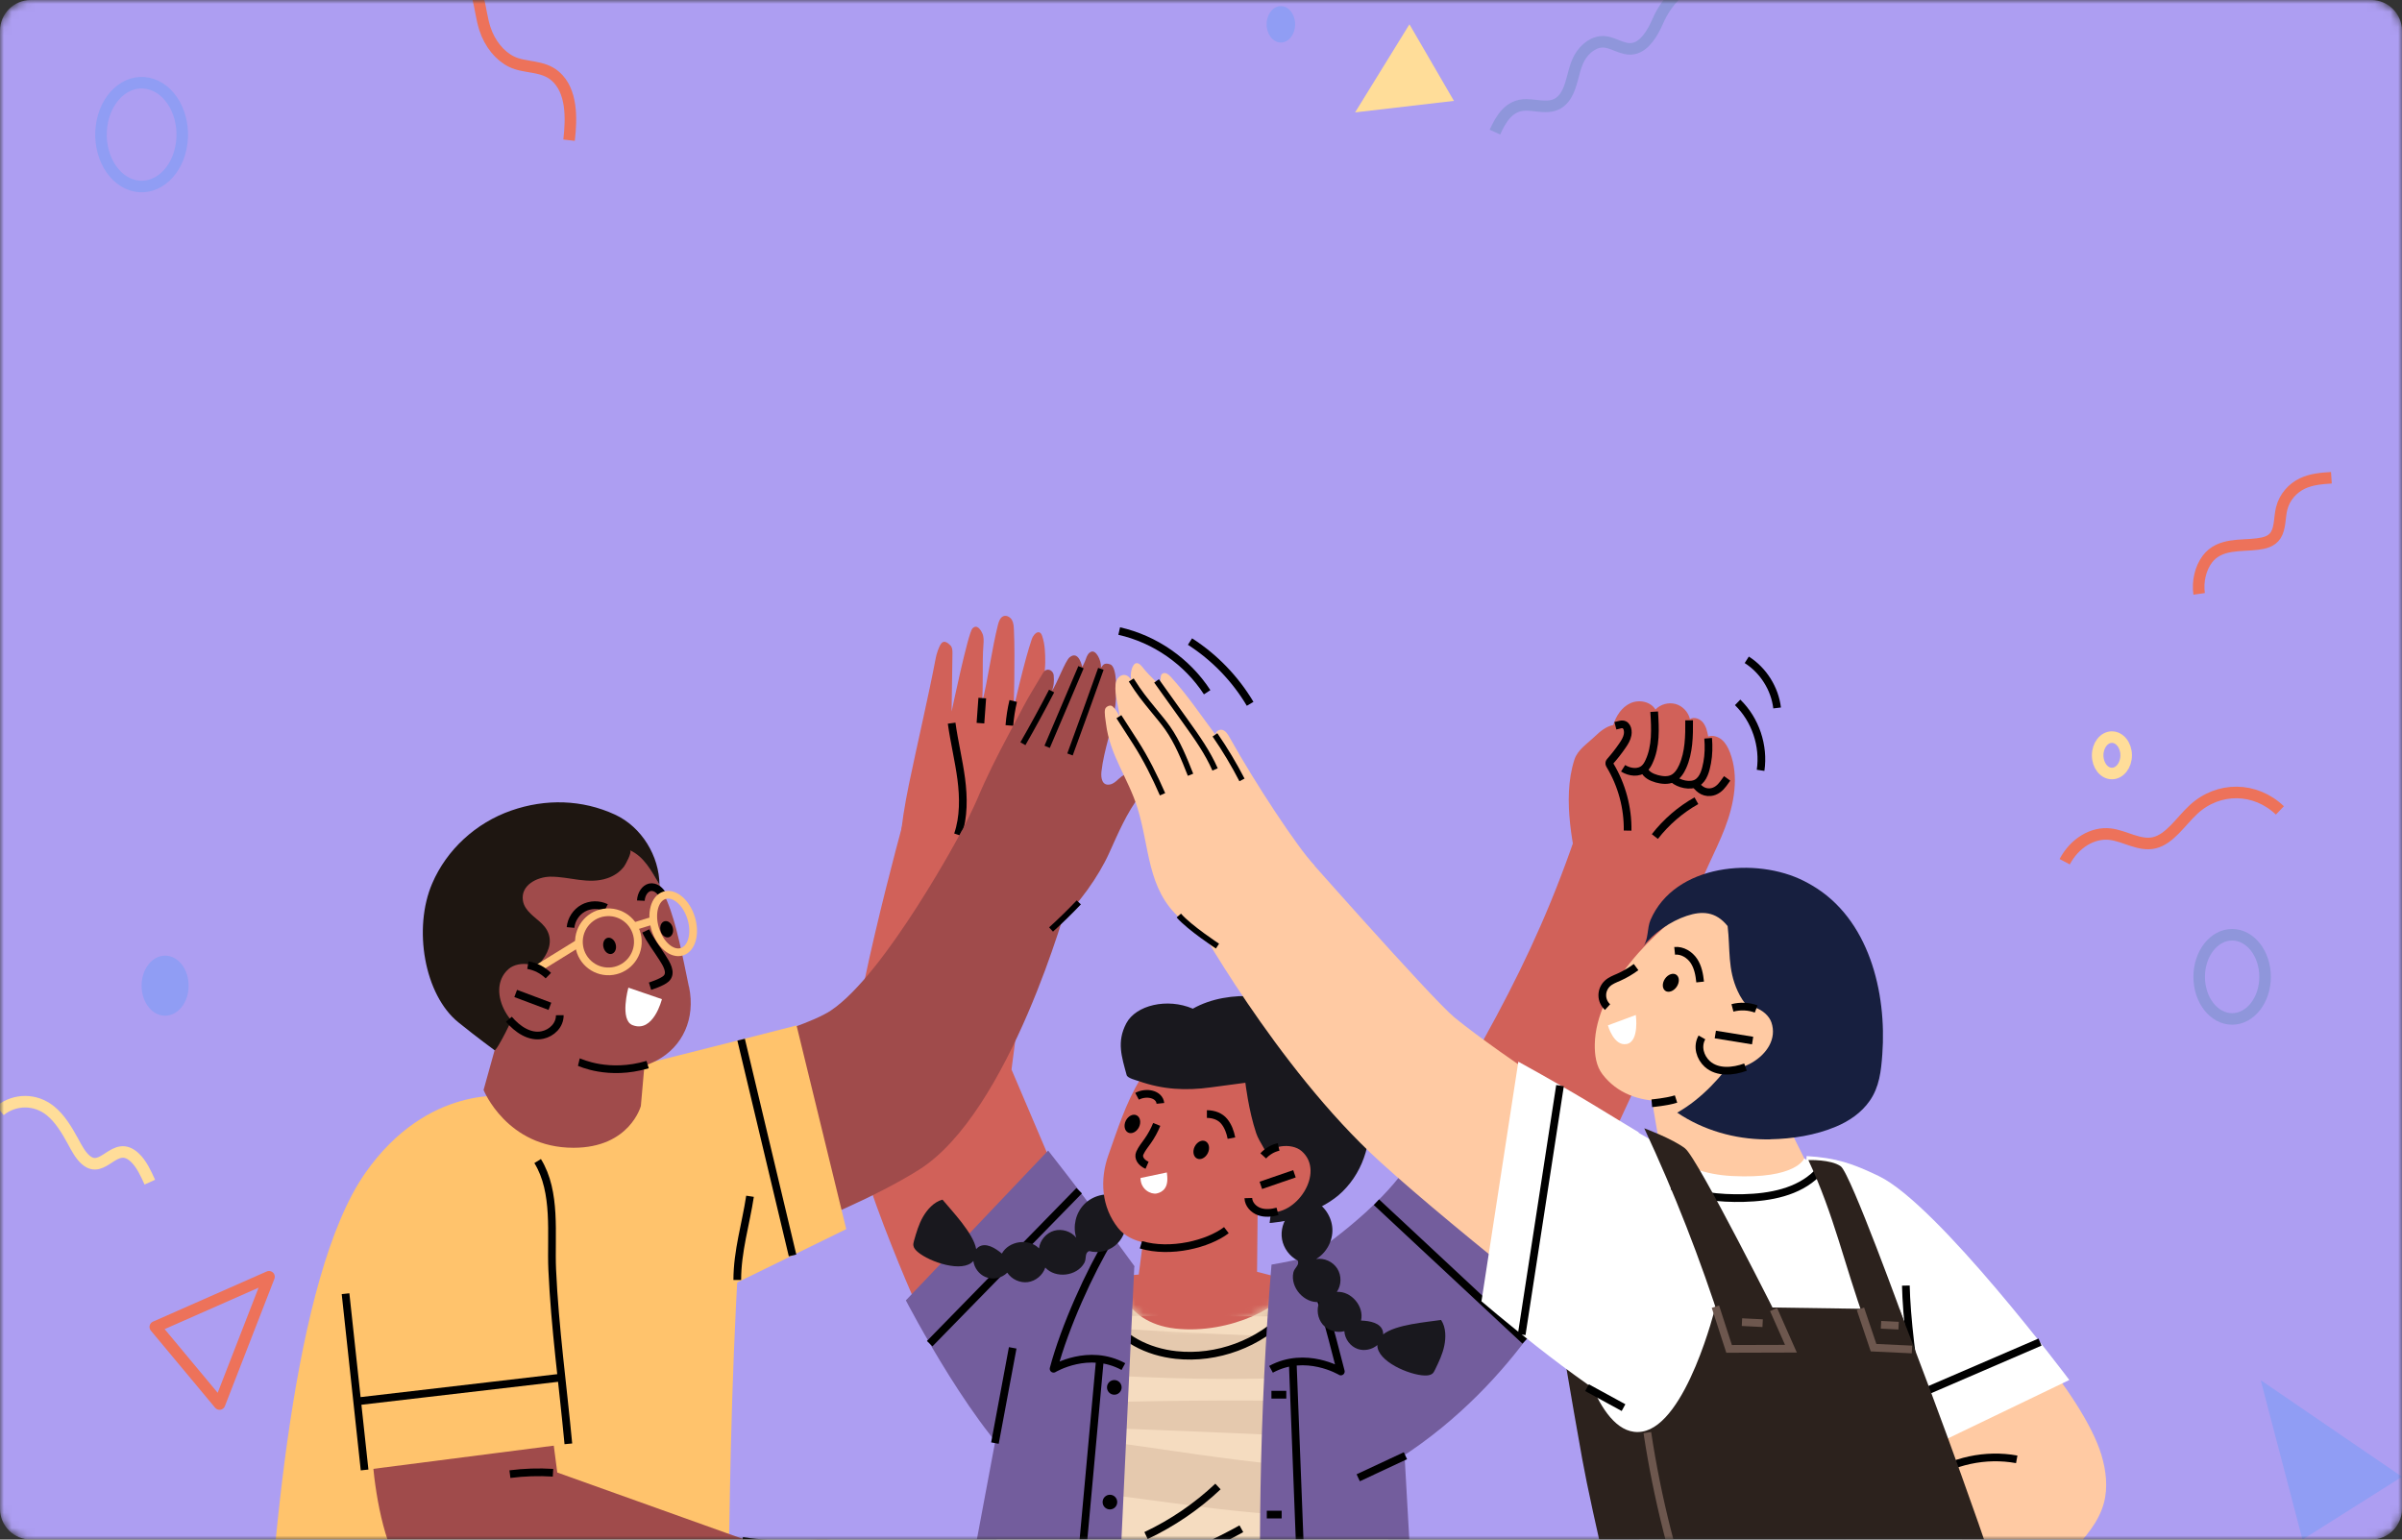 <svg width="312" height="200" viewBox="0 0 312 200" fill="none" xmlns="http://www.w3.org/2000/svg">
<rect x="0" y="0" width="312" height="200" fill="#333333" stroke="none"/>
<g clip-path="url(#clip0_70_2)">
<mask id="mask0_70_2" style="mask-type:luminance" maskUnits="userSpaceOnUse" x="0" y="0" width="312" height="200">
<path d="M0 4C0 1.791 1.791 0 4 0H308C310.209 0 312 1.791 312 4V196C312 198.209 310.209 200 308 200H4C1.791 200 0 198.209 0 196V4Z" fill="white"/>
</mask>
<g mask="url(#mask0_70_2)">
<path d="M0 4C0 1.791 1.791 0 4 0H308C310.209 0 312 1.791 312 4V196C312 198.209 310.209 200 308 200H4C1.791 200 0 198.209 0 196V4Z" fill="#AD9EF2"/>
<path d="M148.662 159.781L147.916 165.57L142.844 166.027C142.844 166.027 143.59 182.969 148.599 183.536C169.626 185.922 169.626 166.838 169.626 166.838L163.282 165.216L163.399 152.897" fill="#D16159"/>
<path d="M174.415 164.467L167.859 166.444C167.294 169.547 159.788 173.383 152.667 172.588C145.545 171.792 144.941 165.664 144.941 165.664L136.194 164.995C136.194 164.995 127.62 207.495 128.013 209.74C128.405 211.985 131.57 214.23 131.57 214.23L179.511 217.916C179.511 217.916 182.055 216.553 182.055 212.607C182.055 208.661 174.431 164.467 174.431 164.467H174.415Z" fill="#F5DCC0"/>
<mask id="mask1_70_2" style="mask-type:luminance" maskUnits="userSpaceOnUse" x="128" y="164" width="55" height="54">
<path d="M174.415 164.467L167.859 166.444C167.294 169.547 159.788 173.383 152.667 172.588C145.545 171.792 144.941 165.664 144.941 165.664L136.194 164.995C136.194 164.995 127.62 207.495 128.013 209.74C128.405 211.985 131.57 214.23 131.57 214.23L179.511 217.916C179.511 217.916 182.055 216.553 182.055 212.607C182.055 208.661 174.431 164.467 174.431 164.467H174.415Z" fill="white"/>
</mask>
<g mask="url(#mask1_70_2)">
<path d="M128.64 169.83C128.051 169.239 127.823 168.113 128.326 167.396C128.381 167.317 128.436 167.247 128.483 167.168C129.095 166.301 130.108 165.955 131.074 166.412C131.569 166.254 133.233 166.357 133.602 166.341C134.591 166.294 135.581 166.278 136.57 166.246C138.792 166.175 141.014 166.112 143.244 166.041C147.688 165.908 152.139 165.782 156.583 165.656C161.279 165.522 165.974 165.396 170.669 165.262C174.814 165.144 179.125 164.529 183.129 165.797C185.32 166.49 185.241 169.46 183.129 170.184C178.536 171.76 173.236 171.027 168.439 171.011L153.615 170.972C148.426 170.956 143.236 170.933 138.046 170.901C135.408 170.885 130.697 171.901 128.632 169.838L128.64 169.83ZM124.84 176.525C129.025 178.21 134.034 178.084 138.486 178.376C143.055 178.667 147.625 178.88 152.194 179.022C161.608 179.305 170.983 178.99 180.381 178.376C183.176 178.195 183.239 173.997 180.381 173.965C170.983 173.87 161.577 173.485 152.194 172.996C147.617 172.76 143.047 172.445 138.486 172.051C133.987 171.665 129.323 170.751 124.84 171.531C122.037 172.02 122.767 175.69 124.84 176.525ZM193.87 183.023C188.931 181.912 183.647 182.219 178.607 182.117C173.236 182.015 167.874 181.952 162.503 181.936C151.755 181.904 141.022 182.148 130.281 182.59C128.671 182.653 128.656 185.071 130.281 185.11C140.778 185.378 151.276 185.772 161.773 186.236C166.9 186.465 172.027 186.725 177.146 187.032C182.415 187.347 187.981 188.284 193.242 187.693C195.692 187.418 196.704 183.653 193.87 183.023ZM190.863 191.569C179.156 191.639 167.465 190.631 155.877 188.993C150.459 188.221 145.057 187.386 139.624 186.732C134.317 186.094 127.98 184.905 122.885 186.969C120.694 187.851 120.655 190.615 122.885 191.49C127.776 193.419 133.743 193.034 138.925 193.577C144.759 194.183 150.561 195.05 156.379 195.79C167.882 197.255 179.298 197.578 190.863 196.751C194.137 196.515 194.223 191.553 190.863 191.569ZM156.521 204.62C161.624 205.021 166.704 205.588 171.807 206.006C176.722 206.415 182.179 207.195 186.984 205.809C189.049 205.21 189.426 201.564 186.984 201.217C182.006 200.516 176.84 201.178 171.807 201.036C166.712 200.886 161.624 200.484 156.521 200.288C146.055 199.87 135.62 200.39 125.17 200.941C123.521 201.028 123.497 203.509 125.17 203.533C135.62 203.674 146.102 203.8 156.521 204.62ZM187.605 209.322C176.997 207.211 165.872 208.621 155.099 208.29C149.564 208.117 144.052 207.668 138.533 207.219C133.06 206.77 127.266 205.943 121.825 206.817C118.574 207.337 119.815 211.787 122.539 212.11C128.004 212.756 133.743 212.362 139.263 212.614C144.783 212.858 150.294 213.063 155.814 213.102C166.311 213.181 177.248 214.481 187.605 212.559C189.214 212.26 189.191 209.637 187.605 209.322Z" fill="#E5C9AE"/>
</g>
<path d="M140.461 206.141C147.724 204.747 154.774 202.187 161.244 198.595" stroke="black" stroke-miterlimit="10"/>
<path d="M148.859 199.477C152.283 197.863 155.447 195.705 158.203 193.105" stroke="black" stroke-miterlimit="10"/>
<path d="M143.734 170.674C145.453 173.887 149.135 175.636 152.755 176.022C158.07 176.597 163.598 174.541 167.264 170.634" stroke="black" stroke-miterlimit="10"/>
<path d="M199.564 165.87C211.38 145.06 216.962 133.348 221.438 112.807L206.355 103.3C200.16 123.527 192.741 135.215 182.125 153.236" fill="#D16159"/>
<path d="M120.802 173.486C120.802 173.486 110.925 152.196 110.195 143.044C109.528 134.727 117.591 105.829 117.591 105.829L135.555 106.853L131.386 138.933L140.674 160.734" fill="#D16159"/>
<path d="M147.34 164.468C146.649 179.314 144.679 220.909 144.679 220.909L124.367 213.45L132.258 171.288" fill="#735D9D"/>
<path d="M147.342 164.468C147.342 164.468 143.307 158.97 142.058 157.19C140.802 155.41 136.146 149.463 136.146 149.463L117.664 168.926C117.664 168.926 127.203 187.356 134.128 191.972" fill="#735D9D"/>
<path d="M165.159 164.279C163.589 182.906 163.298 203.636 164.06 222.114L184.081 218.223L182.134 183.591L176.528 160.892C172.956 163.034 165.159 164.279 165.159 164.279Z" fill="#735D9D"/>
<path d="M169.039 163.979C174.496 160.238 180.847 155.244 183.98 149.597L204.323 164.153C204.323 164.153 197.5 179.401 181.711 189.498" fill="#735D9D"/>
<path d="M145.92 177.527C141.405 175.077 136.883 177.786 136.852 177.81C138.288 172.391 141.57 165.161 144.169 160.9" stroke="black" stroke-linejoin="round"/>
<path d="M165.094 177.881C169.609 175.431 174.131 178.141 174.163 178.165C172.726 172.746 171.399 166.539 169.044 163.987" stroke="black" stroke-linejoin="round"/>
<path d="M129.234 187.466L131.542 175.093" stroke="black" stroke-miterlimit="10"/>
<path d="M182.554 189.104L176.422 191.971" stroke="black" stroke-linejoin="round"/>
<path d="M178.789 156.174L198.095 174.179" stroke="black" stroke-linejoin="round"/>
<path d="M140.175 154.677L120.758 174.549" stroke="black" stroke-linejoin="round"/>
<path d="M167.914 176.944L169.626 221.035" stroke="black" stroke-linejoin="round"/>
<path d="M142.839 176.944L139.016 218.83" stroke="black" stroke-linejoin="round"/>
<path d="M165.148 181.181H167.08" stroke="black" stroke-linejoin="round"/>
<path d="M164.547 196.753H166.478" stroke="black" stroke-linejoin="round"/>
<path d="M145.689 180.228C145.689 180.756 145.265 181.181 144.739 181.181C144.213 181.181 143.789 180.756 143.789 180.228C143.789 179.7 144.213 179.275 144.739 179.275C145.265 179.275 145.689 179.7 145.689 180.228Z" fill="black"/>
<path d="M145.119 195.13C145.119 195.658 144.695 196.083 144.169 196.083C143.643 196.083 143.219 195.658 143.219 195.13C143.219 194.602 143.643 194.177 144.169 194.177C144.695 194.177 145.119 194.602 145.119 195.13Z" fill="black"/>
<path d="M204.609 111.342C204.091 108.53 203.651 105.671 203.793 102.804C203.863 101.402 204.075 100.008 204.507 98.669C204.923 97.393 206.164 96.621 207.098 95.723C207.805 95.046 208.59 94.369 209.548 94.187C209.909 93.006 210.639 91.88 211.754 91.36C212.869 90.84 214.384 91.116 215.028 92.171C215.687 91.486 216.724 91.202 217.643 91.454C218.553 91.706 219.299 92.494 219.511 93.415C220.061 93.085 220.815 93.368 221.215 93.872C221.615 94.376 221.757 95.03 221.882 95.668C222.495 95.471 223.186 95.7 223.672 96.117C224.159 96.534 224.465 97.133 224.701 97.732C225.918 100.874 225.251 104.45 224.041 107.593C222.832 110.735 221.097 113.681 220.124 116.903" fill="#D16159"/>
<path d="M209.827 94.281C210.039 94.226 210.258 94.179 210.47 94.124C211.271 93.927 211.538 94.762 211.413 95.455C211.318 95.967 211.044 96.416 210.745 96.849C210.266 97.55 209.748 98.22 209.183 98.858C209.112 98.936 209.041 99.023 209.034 99.125C209.018 99.236 209.081 99.338 209.136 99.433C210.659 101.969 211.46 104.938 211.413 107.9" stroke="black" stroke-miterlimit="10"/>
<path d="M214.864 92.454C215.005 94.659 215.123 96.983 214.173 98.984C214.032 99.291 213.851 99.59 213.6 99.818C212.862 100.488 211.669 100.339 210.828 99.803" stroke="black" stroke-miterlimit="10"/>
<path d="M221.874 95.904C221.961 96.96 221.945 98.039 221.749 99.079C221.568 100.008 221.301 101.182 220.422 101.701C219.558 102.205 218.098 101.859 217.344 101.205" stroke="black" stroke-miterlimit="10"/>
<path d="M219.404 93.573C219.42 95.613 219.396 97.724 218.564 99.583C218.281 100.213 217.873 100.843 217.253 101.134C216.617 101.434 215.87 101.347 215.195 101.166C214.52 100.977 213.797 100.63 213.562 99.969" stroke="black" stroke-miterlimit="10"/>
<path d="M220.023 101.607C220.55 102.363 221.17 103.001 222.175 102.906C222.889 102.835 223.439 102.363 223.847 101.804C224.012 101.575 224.177 101.347 224.342 101.118" stroke="black" stroke-miterlimit="10"/>
<path d="M214.953 108.672C216.421 106.781 218.266 105.19 220.347 104.017" stroke="black" stroke-miterlimit="10"/>
<path d="M134.127 119.179C133.711 112.957 138.351 107.451 138.932 101.237C139.019 100.323 139.011 99.401 139.152 98.488C139.466 96.463 140.487 94.502 140.212 92.47C139.788 92.124 139.136 92.195 138.673 92.47C137.244 93.337 136.702 95.306 135.87 96.653C135.737 96.865 135.603 97.078 135.399 97.212C135.195 97.346 134.889 97.361 134.716 97.188C134.583 97.046 134.559 96.834 134.559 96.637C134.535 95.479 135.768 88.209 135.768 85.996C135.768 84.854 135.737 83.696 135.368 82.617C135.313 82.467 135.25 82.31 135.124 82.215C134.7 81.9 134.206 82.515 134.025 83.019C133.083 85.712 131.67 91.998 131.67 91.998C131.67 91.998 131.874 85.484 131.701 81.837C131.678 81.396 131.662 80.939 131.45 80.553C131.23 80.168 130.759 79.892 130.351 80.041C129.919 80.199 129.746 80.711 129.628 81.16C128.827 84.334 128.364 88.123 127.563 91.297C127.736 89.005 127.563 86.098 127.736 83.806C127.775 83.287 127.815 82.735 127.587 82.255C127.359 81.774 126.88 81.042 126.307 81.648C125.734 82.255 123.606 92.439 123.606 92.439C123.606 92.439 123.669 87.366 123.716 84.893C123.716 84.523 123.716 84.114 123.457 83.846C123.088 83.468 122.625 83.16 122.287 83.562C121.95 83.964 121.635 84.988 121.541 85.508C120.638 90.296 119.068 97.007 118.087 101.772C116.917 107.467 116.477 111.602 117.042 117.391" fill="#D16159"/>
<path d="M133.617 116.123C133.813 115.146 134.158 114.201 134.637 113.327" stroke="black" stroke-miterlimit="10"/>
<path d="M123.609 93.943C123.947 96.369 124.536 98.748 124.857 101.174C125.171 103.6 125.203 106.12 124.418 108.436" stroke="black" stroke-miterlimit="10"/>
<path d="M134.443 98.386C132.174 100.93 130.674 104.151 130.18 107.53" stroke="black" stroke-miterlimit="10"/>
<path d="M127.588 90.683L127.352 93.943" stroke="black" stroke-miterlimit="10"/>
<path d="M131.612 91.061C131.36 92.108 131.195 93.171 131.109 94.243" stroke="black" stroke-miterlimit="10"/>
<path d="M225.703 91.242C228.011 93.487 229.157 96.874 228.686 100.071" stroke="black" stroke-linejoin="round"/>
<path d="M226.891 85.713C229.035 87.076 230.527 89.438 230.833 91.967" stroke="black" stroke-linejoin="round"/>
<path d="M122.426 155.843C123.619 157.284 126.454 160.222 126.799 162.27C126.886 162.168 126.98 162.073 127.098 161.994C128.04 161.356 129.265 162.12 130.136 162.845C131.039 161.191 133.63 160.821 134.957 162.168C135.09 161.112 135.899 160.167 136.92 159.876C137.94 159.584 139.126 159.954 139.793 160.781C139.322 159.293 139.731 157.568 140.822 156.449C141.905 155.331 143.625 154.882 145.117 155.323L146.271 158.773C146.287 159.946 145.721 161.112 144.803 161.837C143.876 162.561 142.612 162.821 141.481 162.522C140.838 162.758 141.175 163.475 140.838 164.074C139.864 165.799 137.116 166.121 135.773 164.664C135.451 165.649 134.533 166.413 133.512 166.555C132.484 166.689 131.408 166.192 130.835 165.326C130.112 166.058 128.935 166.287 127.993 165.885C127.16 165.531 126.548 164.704 126.43 163.806C125.048 165.421 120.706 163.916 119.222 162.648C118.956 162.42 118.704 162.152 118.649 161.845C118.602 161.624 118.665 161.404 118.72 161.191C119.026 160.12 119.332 159.041 119.89 158.072C120.408 157.174 121.272 156.142 122.434 155.835L122.426 155.843Z" fill="#19181E"/>
<path d="M148.084 140.256C149.372 138.161 151.194 136.428 153.533 135.569C156.548 134.467 160.144 135.042 163.01 136.326C167.713 138.436 168.412 144.241 167.517 148.754C166.834 152.22 165.805 154.953 163.143 157.371C158.809 161.301 148.485 163.601 145.234 159.529C143.044 156.78 142.84 153.22 143.978 150.038C145.116 146.856 146.231 143.265 148.084 140.248V140.256Z" fill="#D16159"/>
<path d="M150.249 146.068C149.943 146.832 149.543 147.557 149.072 148.227C148.71 148.739 148.302 149.227 148.051 149.802C147.8 150.377 148.2 151.031 148.993 151.377" stroke="black" stroke-miterlimit="10"/>
<path d="M155.18 148.951C154.874 149.566 155.008 150.259 155.479 150.495C155.95 150.731 156.578 150.416 156.884 149.802C157.19 149.187 157.057 148.494 156.586 148.258C156.115 148.022 155.486 148.337 155.18 148.951Z" fill="black"/>
<path d="M146.235 145.58C145.929 146.194 146.063 146.888 146.534 147.124C147.005 147.36 147.633 147.045 147.939 146.431C148.245 145.816 148.112 145.123 147.641 144.887C147.17 144.651 146.542 144.966 146.235 145.58Z" fill="black"/>
<path d="M156.766 144.722C157.693 144.722 158.525 145.06 159.02 145.675C159.522 146.289 159.805 147.077 159.954 147.849" stroke="black" stroke-miterlimit="10"/>
<path d="M150.726 143.336C150.6 142.107 148.88 141.776 147.695 142.414" stroke="black" stroke-miterlimit="10"/>
<path d="M164.935 150.952C164.723 149.77 163.576 148.416 163.168 147.203C162.171 144.21 161.763 140.657 161.763 140.657C161.763 140.657 157.546 141.217 157.272 141.256C154.005 141.705 151.037 141.54 147.92 140.445C147.591 140.327 146.452 140.067 146.342 139.657C145.706 137.286 145.023 135.357 146.295 132.939C147.544 130.568 151.618 129.607 154.94 131.033C159.682 128.355 166.505 129.213 171.082 131.71C175.55 134.144 177.167 138.909 177.795 143.698C178.329 147.817 177.308 151.921 174.372 154.803C173.108 156.04 171.506 156.914 168.845 158.048C167.251 158.726 164.911 158.875 164.911 158.875C165.209 156.843 165.288 154.78 165.139 152.74C165.092 152.117 165.021 151.535 164.919 150.968L164.935 150.952Z" fill="#19181E"/>
<path d="M159.297 159.805C156.934 161.608 152.042 162.845 148.195 161.703" stroke="black" stroke-miterlimit="10"/>
<path d="M151.565 152.307L148.141 153.031C148.157 154.536 149.492 155.181 150.23 155.04C150.662 154.961 151.07 154.725 151.321 154.354C151.714 153.772 151.651 153.008 151.565 152.307Z" fill="white"/>
<path d="M164.109 150.416C164.847 148.762 167.752 148.384 169.071 149.534C172.243 152.291 168.294 158.174 164.588 157.418C163.536 157.206 162.295 156.276 162.397 155.079" fill="#D16159"/>
<path d="M168.139 152.48L163.773 153.984" stroke="black" stroke-miterlimit="10"/>
<path d="M166.08 148.991C165.318 149.164 164.612 149.573 164.086 150.156" stroke="black" stroke-miterlimit="10"/>
<path d="M165.94 157.371C165.163 157.576 164.331 157.663 163.577 157.395C162.823 157.127 162.172 156.442 162.148 155.638" stroke="black" stroke-miterlimit="10"/>
<path d="M187.191 171.469C185.346 171.753 181.279 172.044 179.661 173.344C179.661 173.21 179.661 173.076 179.622 172.942C179.347 171.84 177.926 171.588 176.788 171.548C177.22 169.713 175.524 167.705 173.647 167.823C174.252 166.941 174.275 165.704 173.702 164.798C173.129 163.892 172.006 163.388 170.954 163.554C172.289 162.758 173.137 161.199 173.066 159.639C172.996 158.08 172.014 156.599 170.617 155.93L167.468 157.733C166.675 158.6 166.322 159.844 166.526 161.002C166.738 162.16 167.507 163.199 168.544 163.735C168.866 164.341 168.135 164.656 167.994 165.318C167.578 167.256 169.407 169.327 171.378 169.138C170.962 170.091 171.143 171.273 171.81 172.06C172.485 172.848 173.624 173.202 174.621 172.927C174.676 173.951 175.398 174.911 176.364 175.242C177.22 175.534 178.225 175.321 178.908 174.73C178.868 176.857 183.1 178.637 185.055 178.684C185.409 178.692 185.77 178.653 186.021 178.472C186.202 178.338 186.304 178.133 186.398 177.936C186.885 176.936 187.372 175.927 187.599 174.825C187.811 173.809 187.85 172.462 187.183 171.462L187.191 171.469Z" fill="#19181E"/>
<path d="M96.74 153.701C94.188 178.306 94.581 227.958 94.581 227.958L34.219 222.114C35.263 201.888 38.011 165.869 47.441 152.385C55.567 140.76 66.103 142.414 66.103 142.414L91.48 144.95L96.748 153.708L96.74 153.701Z" fill="#FFC36C"/>
<path d="M48.139 180.133C48.139 180.133 47.228 197.65 52.952 205.345C59.571 214.238 91.66 218.727 98.71 219.57L101.129 201.573L72.384 191.286L70.421 176.172" fill="#A04B4B"/>
<path d="M70.232 141.863C66.133 141.343 60.708 144.123 56.947 146.061C54.089 147.533 51.412 149.668 49.245 152.385C45.641 156.891 44.738 164.57 44.911 170.501C45.115 177.605 47.368 190.955 47.368 190.955L73.828 187.553L70.789 164.05" fill="#FFC36C"/>
<path d="M88.204 165.161C88.204 165.161 108.359 158.828 119.303 151.999C131.214 144.572 138.744 116.942 138.744 116.942L124.972 107.861C124.972 107.861 115.04 126.543 107.903 131.285C103.75 134.049 87.403 137.98 77.062 142.319" fill="#A04B4B"/>
<path d="M73.969 140.642C83.343 138.31 92.71 135.979 103.466 133.214L109.92 159.671L86.539 171.107" fill="#FFC36C"/>
<path d="M137.622 119.683C140.072 117.588 142.718 113.799 144.052 110.861C145.222 108.278 146.337 105.616 148.072 103.347C148.543 102.733 150.302 101.449 149.917 100.543C149.14 98.708 146.125 100.378 145.262 101.221C144.955 101.52 144.61 101.819 144.186 101.906C143.134 102.119 142.985 101.032 143.063 100.276C143.385 97.346 144.523 94.589 144.877 91.62C145.073 89.926 145.12 86.618 144.209 86.303C143.283 85.988 143.228 86.563 143.016 86.721C143.04 85.736 142.38 84.444 141.76 84.657C141.383 84.791 141.179 85.193 141.061 85.571C140.943 85.949 140.574 86.65 140.574 86.65C140.574 86.65 140.142 84.413 138.941 85.382C138.337 85.87 137.261 88.926 136.593 89.816C136.884 89.186 136.939 88.524 136.868 87.729C136.829 87.296 136.421 86.886 135.934 87.02C135.651 87.099 135.526 87.343 135.384 87.579C134.631 88.871 133.767 90.218 133.068 91.533C132.338 92.911 131.608 94.282 130.878 95.66C129.504 98.244 128.122 100.985 126.968 103.733C125.9 106.277 122.586 112.421 122.586 112.421" fill="#A04B4B"/>
<path d="M140.127 117.225C138.972 118.438 137.771 119.62 136.523 120.746" stroke="black" stroke-width="0.75" stroke-miterlimit="10"/>
<path d="M142.996 86.886C141.677 90.595 140.343 94.305 138.984 98.007" stroke="black" stroke-width="0.75" stroke-miterlimit="10"/>
<path d="M140.413 86.674C138.945 90.124 137.485 93.566 136.016 97.015" stroke="black" stroke-width="0.75" stroke-miterlimit="10"/>
<path d="M136.596 89.769C135.403 92.076 134.155 94.361 132.867 96.613" stroke="black" stroke-width="0.75" stroke-miterlimit="10"/>
<path d="M98.67 200.297C101.489 200.407 101.496 200.234 104.307 200.053C106.506 199.911 110.321 199.706 112.088 201.187C112.842 201.817 113.242 202.793 113.972 203.439C114.231 203.668 114.545 203.865 114.687 204.188C114.828 204.503 114.655 204.983 114.31 204.975C115.032 204.983 116.124 205.723 116.524 206.275C116.885 206.771 116.995 207.448 116.807 208.031C116.618 208.614 116.131 209.102 115.55 209.284C116.493 209.567 117.184 210.221 117.458 211.119C117.6 211.591 117.663 212.103 117.498 212.568C117.199 213.411 116.273 213.836 115.448 214.167C116.171 214.687 116.846 215.474 116.728 216.356C116.642 217.018 116.022 217.853 115.496 218.255C114.844 218.743 114.224 218.806 113.462 219.074C113.627 219.019 113.595 219.932 113.58 220.011C113.501 220.31 113.329 220.57 113.132 220.799C112.7 221.295 112.088 221.602 111.452 221.76C110.722 221.941 109.968 221.925 109.214 221.964C108.382 222.012 107.55 222.083 106.718 222.098C104.511 222.138 102.297 221.956 100.146 221.46C97.853 220.933 95.631 220.145 93.394 219.412C93.08 219.31 92.766 219.208 92.451 219.105C92.012 218.963 91.572 218.83 91.14 218.696C90.049 218.365 89.248 217.758 88.07 217.617" fill="#A04B4B"/>
<path d="M96.445 200.053C97.623 200.25 98.817 200.36 100.017 200.384" stroke="black" stroke-width="0.75" stroke-miterlimit="10"/>
<path d="M69.836 150.826C72.333 154.874 71.532 160.372 71.728 164.909C72.066 172.493 73.118 180 73.825 187.561" stroke="black" stroke-miterlimit="10"/>
<path d="M47.356 190.955L44.883 168.059" stroke="black" stroke-miterlimit="10"/>
<path d="M46.391 182.047L72.709 178.976" stroke="black" stroke-miterlimit="10"/>
<path d="M71.832 191.318C69.964 191.2 68.079 191.263 66.234 191.499" stroke="black" stroke-miterlimit="10"/>
<path d="M95.766 166.279C95.766 162.538 96.873 159.025 97.422 155.402" stroke="black" stroke-miterlimit="10"/>
<path d="M102.947 163.089L96.266 135.057" stroke="black" stroke-miterlimit="10"/>
<path d="M70.209 124.85L63.323 129.481L64.807 134.419L62.812 141.595C62.812 141.595 65.835 149.109 74.496 149.101C81.805 149.101 83.242 143.674 83.242 143.674L84.121 133.726" fill="#A04B4B"/>
<path d="M89.484 128.189C88.668 124.259 87.867 119.966 86.65 117.06C85.621 114.603 83.76 111.003 81.397 109.696C78.351 108.01 74.59 109.459 71.316 110.357C65.93 111.83 64.218 117.934 64.422 122.928C64.579 126.756 65.969 130.009 68.427 133.041C71.638 137.011 79.081 141.098 85.339 137.743C88.66 135.963 90.364 132.356 89.5 128.189H89.484Z" fill="#A04B4B"/>
<path d="M79.971 122.66C80.128 123.235 79.892 123.794 79.46 123.912C79.021 124.031 78.542 123.66 78.393 123.085C78.236 122.51 78.471 121.951 78.903 121.833C79.343 121.715 79.822 122.085 79.971 122.66Z" fill="black"/>
<path d="M87.385 120.502C87.542 121.077 87.306 121.636 86.874 121.754C86.435 121.873 85.956 121.502 85.807 120.927C85.65 120.352 85.885 119.793 86.317 119.675C86.757 119.557 87.236 119.927 87.385 120.502Z" fill="black"/>
<path d="M83.875 120.935C84.464 122.18 85.328 123.267 86.058 124.424C86.513 125.141 87.338 126.378 86.521 127.134C85.979 127.63 84.433 128.111 84.433 128.111" stroke="black" stroke-miterlimit="10"/>
<path d="M85.977 129.796L81.619 128.299C81.619 128.299 80.465 132.498 82.153 133.167C84.886 134.238 85.977 129.796 85.977 129.796Z" fill="white"/>
<path d="M64.225 136.428C64.499 136.625 66.816 131.954 66.863 131.426C66.91 130.891 66.8 130.355 66.745 129.82C66.572 128.103 67.711 127.339 68.888 126.338C69.736 125.606 70.592 124.716 71.071 123.692C71.699 122.345 71.456 121.038 70.419 120.022C69.517 119.132 68.143 118.36 67.923 116.997C67.601 114.965 69.799 113.91 71.472 113.886C73.984 113.862 76.402 114.933 78.899 114.083C79.747 113.791 80.501 113.295 81.05 112.578C81.2 112.389 82.197 110.617 81.804 110.444C83.681 111.279 84.607 113.146 85.659 114.918C85.628 111.232 83.367 107.427 79.88 105.821C75.625 103.859 70.875 103.733 66.407 105.293C61.822 106.892 58.03 110.357 56.138 114.768C53.633 120.597 55.109 129.237 59.545 132.813C62.042 134.829 64.24 136.428 64.24 136.428H64.225Z" fill="#1E1611"/>
<path d="M75.188 137.972C75.352 138.011 79.035 139.807 84.123 138.294" stroke="black" stroke-miterlimit="10"/>
<path d="M74.109 120.486C74.204 119.454 74.84 118.486 75.743 117.982C76.645 117.478 77.8 117.454 78.726 117.911" stroke="black" stroke-miterlimit="10"/>
<path d="M83.242 116.997C83.281 116.139 83.784 115.406 84.42 115.264C85.064 115.13 85.778 115.619 86.124 116.383" stroke="black" stroke-miterlimit="10"/>
<path d="M82.813 121.794C83.119 123.889 81.674 125.842 79.578 126.149C77.49 126.456 75.542 125.007 75.236 122.904C74.93 120.809 76.375 118.856 78.471 118.549C80.567 118.241 82.507 119.691 82.813 121.794Z" stroke="#FFC47A" stroke-miterlimit="10"/>
<path d="M89.771 119.242C90.399 121.266 89.865 123.235 88.577 123.637C87.29 124.039 85.743 122.723 85.115 120.699C84.487 118.675 85.021 116.706 86.308 116.304C87.596 115.902 89.143 117.218 89.771 119.242Z" stroke="#FFC47A" stroke-miterlimit="10"/>
<path d="M84.919 119.549L82.297 120.352" stroke="#FFC47A" stroke-miterlimit="10"/>
<path d="M75.198 122.503L68.273 126.779" stroke="#FFC47A" stroke-miterlimit="10"/>
<path d="M71.115 126.913C70.369 125.141 67.409 124.692 66.051 125.889C62.785 128.772 66.773 135.105 70.566 134.356C71.641 134.144 72.921 133.175 72.827 131.899" fill="#A04B4B"/>
<path d="M66.984 129.056L71.428 130.725" stroke="black" stroke-miterlimit="10"/>
<path d="M68.57 125.377C69.559 125.543 70.494 126.023 71.224 126.74" stroke="black" stroke-miterlimit="10"/>
<path d="M66.102 132.403C67.169 133.671 68.787 134.821 70.475 134.451C71.645 134.199 72.72 133.214 72.713 131.883" stroke="black" stroke-miterlimit="10"/>
<path d="M214.477 142.374L215.828 150.345C215.828 150.345 219.18 155.11 225.846 155.291C235.496 155.543 234.357 150.471 234.357 150.471L227.471 136.656" fill="#FFCAA3"/>
<path d="M233.766 123.912C233.295 122.81 232.659 121.786 231.992 120.793C230.335 118.297 223.897 114.815 220.953 116.769C214.711 120.904 207.291 128.394 207.15 135.648C207.126 137.011 207.315 138.476 208.147 139.555C215.747 149.479 238.995 136.239 233.766 123.92V123.912Z" fill="#FFCAA3"/>
<path d="M229.948 147.998C232.83 147.943 235.813 147.478 238.483 146.352C240.195 145.635 241.773 144.556 242.848 143.02C244.12 141.209 244.34 139.121 244.497 136.956C245.086 128.898 242.762 119.336 235.358 115.012C235.028 114.815 234.691 114.634 234.353 114.461C228.15 111.287 217.535 112.208 214.387 119.51C213.931 120.565 214.136 122.038 213.445 122.951C214.764 121.203 217.017 119.659 219.098 118.974C221.045 118.328 222.859 118.367 224.405 120.305C224.759 123.306 224.382 125.889 225.716 128.764C226.062 129.505 226.502 130.253 227.13 130.796C227.923 131.481 228.7 131.395 228.41 132.694C228.26 133.356 227.766 133.789 227.397 134.341C226.855 135.144 226.352 135.971 225.795 136.766C223.659 139.815 221.123 142.682 217.857 144.54C221.225 146.817 225.292 147.982 229.352 148.014C229.548 148.014 229.752 148.014 229.948 148.014V147.998Z" fill="#171F3F"/>
<path d="M225.036 131.135C226.607 129.93 229.488 131.048 230.093 132.82C231.545 137.081 224.738 140.705 221.723 138.082C220.867 137.341 220.215 135.813 220.954 134.719" fill="#FFCAA3"/>
<path d="M227.65 135.175L222.805 134.388" stroke="black" stroke-miterlimit="10"/>
<path d="M228.109 131.072C227.143 130.71 226.052 130.662 225.031 130.93" stroke="black" stroke-miterlimit="10"/>
<path d="M226.726 138.625C225.125 139.208 223.091 139.413 221.764 138.216C220.846 137.381 220.39 135.955 221.066 134.766" stroke="black" stroke-miterlimit="10"/>
<path d="M212.514 125.629C211.816 126.149 211.062 126.59 210.269 126.945C209.751 127.173 209.193 127.378 208.777 127.772C208.361 128.166 208.117 128.733 208.125 129.308C208.125 129.883 208.384 130.442 208.808 130.828" fill="#FFCAA3"/>
<path d="M212.514 125.629C211.816 126.149 211.062 126.59 210.269 126.945C209.751 127.173 209.193 127.378 208.777 127.772C208.361 128.166 208.117 128.733 208.125 129.308C208.125 129.883 208.384 130.442 208.808 130.828" stroke="black" stroke-miterlimit="10"/>
<path d="M214.555 143.32C214.555 143.32 216.526 143.146 217.703 142.768" stroke="black" stroke-miterlimit="10"/>
<path d="M217.523 123.519C218.528 123.416 219.493 124.031 220.027 124.834C220.561 125.645 220.734 126.614 220.836 127.567" stroke="black" stroke-miterlimit="10"/>
<path d="M217.787 128.189C217.395 128.764 216.735 129 216.319 128.717C215.895 128.433 215.872 127.732 216.264 127.149C216.657 126.574 217.316 126.338 217.732 126.622C218.156 126.905 218.18 127.606 217.787 128.189Z" fill="black"/>
<path d="M212.479 131.852L208.852 133.199C208.852 133.199 209.606 135.939 211.286 135.624C212.966 135.309 212.479 131.86 212.479 131.86V131.852Z" fill="white"/>
<path d="M240.772 182.386L247.093 191.381L230.047 211.174L244.046 221.003C249.88 217.333 264.311 206.511 269.03 201.636C270.836 199.769 272.602 197.729 273.269 195.279C273.827 193.232 273.568 191.042 272.955 189.002C270.529 180.874 258.163 167.964 258.163 167.964" fill="#FFCAA3"/>
<path d="M250.242 192.097C253.618 189.766 257.921 188.837 261.957 189.577" stroke="black" stroke-linejoin="round"/>
<path d="M234.665 150.18C238.473 150.408 240.601 151.125 244.04 152.779C251.695 156.449 268.787 179.267 268.787 179.267L242.242 192.042L233 176.983" fill="white"/>
<path d="M264.981 174.344L238.969 185.56" stroke="black" stroke-linejoin="round"/>
<path d="M205.807 143.107C205.807 143.107 202.093 166.586 206.136 180.267C210.18 193.948 218.463 213.773 218.463 213.773L258.184 209.772C258.184 209.772 247.262 178.275 247.686 174.793C248.11 171.312 245.119 157.418 245.119 157.418L234.355 150.479C234.355 150.479 233.373 153.204 224.964 152.771C217.898 152.409 215.001 148.4 215.001 148.4L205.814 143.115L205.807 143.107Z" fill="white"/>
<path d="M247.555 167.004C247.626 170.745 248.387 178.015 249.534 182.874" stroke="black" stroke-linejoin="round"/>
<path d="M217.211 154.063C220.1 155.354 223.335 155.709 226.499 155.63C229.915 155.543 233.558 154.866 235.992 152.456" stroke="black" stroke-linejoin="round"/>
<path d="M218.894 149.195C217.253 147.927 213.578 146.572 213.578 146.572C217.488 154.953 220.865 163.585 223.683 172.407L231.37 172.107C231.37 172.107 220.527 150.463 218.886 149.195H218.894Z" fill="#2C221D"/>
<path d="M239.1 151.511C237.828 150.589 234.891 150.7 234.891 150.7C238.267 157.938 239.5 164.081 242.28 171.777L247.407 171.871C247.407 171.871 240.372 152.432 239.1 151.511Z" fill="#2C221D"/>
<path d="M248.638 238.969L235.236 283.754L246.432 341.652L207.065 347.339C207.065 347.339 201.003 303.909 200.14 286.124C199.354 270.159 201.702 265.158 203.861 256.391C206.02 247.633 213.526 224.012 212.152 218.617C210.778 213.221 206.79 196.595 205.526 189.577C204.057 181.433 202.55 172.288 202.55 172.288L204.937 174.179C204.937 174.179 207.512 186.93 213.299 185.977C219.085 185.024 222.83 169.744 222.83 169.744L246.722 170.091C249.494 177.25 252.187 184.442 254.778 191.672C257.652 199.674 260.643 208.118 262.551 216.333" fill="#2C221D"/>
<path d="M222.82 169.744L224.594 175.226L232.626 175.203L230.373 170.115" stroke="#6D574E" stroke-miterlimit="10"/>
<path d="M241.656 170.02L243.36 175.069L248.346 175.305" stroke="#6D574E" stroke-miterlimit="10"/>
<path d="M226.266 171.753L228.952 171.887" stroke="#6D574E" stroke-miterlimit="10"/>
<path d="M244.328 172.099L246.613 172.21" stroke="#6D574E" stroke-miterlimit="10"/>
<path d="M213.977 186.103C215.265 194.641 217.392 203.045 220.321 211.166C223.36 219.601 221.444 226.509 219.308 235.055C216.599 245.869 210.46 258.605 208.63 269.001C207.539 275.216 208.261 286.928 211.221 306.044C214.401 326.577 217.903 345.772 217.903 345.772" stroke="#6D574E" stroke-miterlimit="10"/>
<path d="M210.88 176.794C210.88 176.794 189.688 160.427 179.215 150.881C165.749 138.609 154.922 118.903 154.922 118.903L167.579 108.892C167.579 108.892 185.943 129.733 188.935 132.182C195.012 137.16 210.032 146.856 210.032 146.856" fill="#FFCAA3"/>
<path d="M212.177 183.567C205.111 179.929 192.43 169.043 192.43 169.043L197.22 137.916C205.621 142.548 209.295 144.981 212.836 147.084" fill="white"/>
<path d="M157.988 122.613C156.371 121.613 154.745 120.589 153.316 119.328C148.975 115.493 149.359 110.097 147.742 104.938C146.541 101.095 144.177 98.125 143.667 94.069C143.612 93.628 143.408 92.533 143.549 92.108C143.651 91.777 144.248 91.486 144.539 91.785C144.876 92.131 144.994 92.257 145.41 93.037C145.269 91.517 144.774 90.462 144.9 88.894C144.978 87.87 146.164 87.051 146.949 88.335C146.737 87.737 147.004 86.138 147.663 86.145C148.048 86.145 148.362 86.626 148.77 87.122C149.179 87.618 150.678 89.06 150.678 89.06C150.678 89.06 150.733 87.776 150.851 87.634C151.244 87.162 151.77 87.587 152.115 87.965C154.274 90.344 156.01 92.958 157.925 95.502C157.776 95.069 158.373 94.683 158.805 94.825C159.236 94.967 159.503 95.408 159.723 95.81C163.052 101.796 168.509 110.034 170.715 112.413" fill="#FFCAA3"/>
<path d="M145.336 93.101L147.48 96.432C148.846 98.559 149.992 100.859 151.005 103.182" stroke="black" stroke-width="0.75" stroke-miterlimit="10"/>
<path d="M146.938 88.335C148.069 90.115 148.594 90.737 149.928 92.376C150.517 93.1 151.123 93.801 151.657 94.565C152.96 96.424 153.808 98.543 154.64 100.646" stroke="black" stroke-width="0.75" stroke-miterlimit="10"/>
<path d="M150.227 88.453C151.507 90.241 152.786 92.037 154.066 93.825C155.464 95.778 156.869 97.755 157.827 99.953" stroke="black" stroke-width="0.75" stroke-miterlimit="10"/>
<path d="M157.812 95.463C159.109 97.337 160.278 99.291 161.322 101.315" stroke="black" stroke-width="0.75" stroke-miterlimit="10"/>
<path d="M153.117 118.934C154.538 120.549 158.142 122.904 158.142 122.904" stroke="black" stroke-width="0.75" stroke-miterlimit="10"/>
<path d="M145.375 81.978C150.015 83.018 154.208 85.932 156.799 89.926" stroke="black" stroke-miterlimit="10"/>
<path d="M154.57 83.342C157.75 85.382 160.451 88.178 162.382 91.431" stroke="black" stroke-miterlimit="10"/>
<path d="M206.141 180.267L210.883 182.859" stroke="black" stroke-linejoin="round"/>
<path d="M202.633 141.027L197.656 173.36" stroke="black" stroke-linejoin="round"/>
<path d="M19.462 153.57C18.928 152.39 18.37 151.18 17.508 150.372C14.883 147.904 13.434 152.707 11.109 150.653C10.42 150.042 9.951 149.126 9.473 148.246C8.658 146.749 7.758 145.275 6.548 144.299C4.603 142.73 1.955 142.724 0 144.275" stroke="#FFDD99" stroke-width="1.5" stroke-miterlimit="10"/>
<path d="M268.188 111.942C269.462 109.522 271.816 108.097 274.089 108.36C276.02 108.588 277.895 109.924 279.808 109.486C281.851 109.013 283.258 106.69 284.94 105.139C288.184 102.162 292.942 102.222 296.139 105.276" stroke="#ED725A" stroke-width="1.5" stroke-miterlimit="10"/>
<path d="M23.606 18.567C24.073 14.891 22.119 11.427 19.242 10.83C16.364 10.234 13.653 12.73 13.186 16.406C12.719 20.082 14.673 23.546 17.55 24.143C20.428 24.739 23.139 22.243 23.606 18.567Z" stroke="#909DF4" stroke-width="1.5" stroke-miterlimit="10"/>
<path d="M289.936 132.365C292.299 132.365 294.215 129.917 294.215 126.897C294.215 123.878 292.299 121.43 289.936 121.43C287.572 121.43 285.656 123.878 285.656 126.897C285.656 129.917 287.572 132.365 289.936 132.365Z" stroke="#8F96DB" stroke-width="1.5" stroke-miterlimit="10"/>
<path d="M51.703 -8.14C56.025 -9.218 60.75 -5.643 62.09 -0.283C62.423 1.041 62.569 2.442 62.986 3.73C63.623 5.676 64.903 7.257 66.445 8.012C68.226 8.88 70.5 8.449 72.15 9.91C74.296 11.802 74.259 15.27 73.917 18.21" stroke="#ED725A" stroke-width="1.5" stroke-miterlimit="10"/>
<path d="M34.942 165.859L20.172 172.375L28.515 182.388L34.942 165.859Z" stroke="#ED725A" stroke-width="1.5" stroke-linejoin="round"/>
<path d="M183.075 3.156L176.016 14.601L188.854 13.104L183.075 3.156Z" fill="#FFDD99"/>
<path d="M21.447 131.95C23.135 131.95 24.503 130.202 24.503 128.045C24.503 125.889 23.135 124.141 21.447 124.141C19.759 124.141 18.391 125.889 18.391 128.045C18.391 130.202 19.759 131.95 21.447 131.95Z" fill="#909DF4"/>
<path d="M293.648 179.293L299.071 200.002L312.004 191.839L293.648 179.293Z" fill="#909DF4"/>
<path d="M276.172 98.12C276.172 99.425 275.342 100.485 274.32 100.485C273.299 100.485 272.469 99.425 272.469 98.12C272.469 96.814 273.299 95.754 274.32 95.754C275.342 95.754 276.172 96.814 276.172 98.12Z" stroke="#FFDD99" stroke-width="1.5" stroke-miterlimit="10"/>
<path d="M166.375 5.524C167.397 5.524 168.226 4.465 168.226 3.159C168.226 1.852 167.397 0.793 166.375 0.793C165.352 0.793 164.523 1.852 164.523 3.159C164.523 4.465 165.352 5.524 166.375 5.524Z" fill="#909DF4"/>
<path d="M285.649 77.148C285.419 75.537 285.831 73.8 286.722 72.627C288.316 70.525 291.123 70.956 293.219 70.674C294.086 70.561 295.042 70.381 295.595 69.525C296.191 68.596 296.087 67.249 296.359 66.105C296.734 64.536 297.841 63.392 299.041 62.817C300.24 62.242 301.548 62.146 302.828 62.062" stroke="#ED725A" stroke-width="1.5" stroke-miterlimit="10"/>
<path d="M194.18 17.163C194.911 15.564 195.966 13.588 198.277 13.624C200.086 13.654 202.069 14.504 203.4 12.384C204.178 11.139 204.309 9.432 204.905 8.03C205.505 6.623 206.695 5.563 207.961 5.437C209.423 5.294 210.731 6.623 212.208 6.3C213.661 5.982 214.65 4.311 215.329 2.766C216.45 0.209 218.193 -1.456 220.27 -2.653C222.82 -4.127 225.717 -4.66 228.473 -3.995" stroke="#8F96DB" stroke-width="1.5" stroke-miterlimit="10"/>
</g>
</g>
<defs>
<clipPath id="clip0_70_2">
<rect width="312" height="200" fill="white"/>
</clipPath>
</defs>
</svg>
